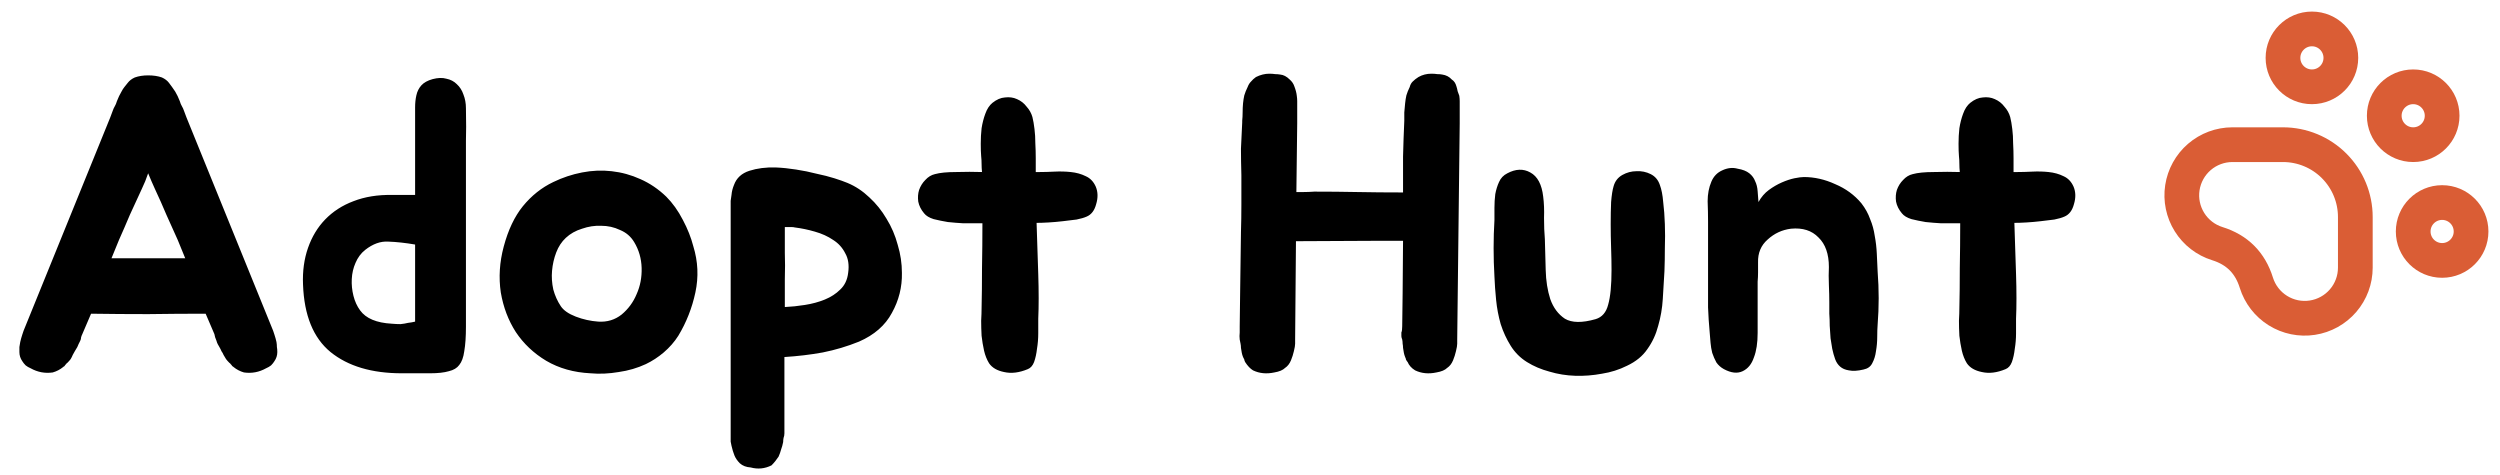 <svg width="216" height="41" viewBox="0 0 216 41" fill="none" xmlns="http://www.w3.org/2000/svg">
<path d="M199.75 7.5C201.131 7.5 202.25 6.381 202.25 5C202.25 3.619 201.131 2.5 199.75 2.5C198.369 2.5 197.25 3.619 197.25 5C197.25 6.381 198.369 7.5 199.75 7.5Z" stroke="#DA5D35" stroke-width="3" stroke-linecap="round" stroke-linejoin="round"/>
<path d="M208.5 12.5C209.881 12.5 211 11.381 211 10C211 8.619 209.881 7.5 208.5 7.5C207.119 7.5 206 8.619 206 10C206 11.381 207.119 12.5 208.5 12.5Z" stroke="#DA5D35" stroke-width="3" stroke-linecap="round" stroke-linejoin="round"/>
<path d="M211 22.5C212.381 22.5 213.5 21.381 213.5 20C213.5 18.619 212.381 17.5 211 17.5C209.619 17.5 208.5 18.619 208.5 20C208.5 21.381 209.619 22.5 211 22.5Z" stroke="#DA5D35" stroke-width="3" stroke-linecap="round" stroke-linejoin="round"/>
<path d="M197.25 12.5C198.071 12.5 198.884 12.662 199.642 12.976C200.4 13.29 201.089 13.75 201.669 14.331C202.25 14.911 202.71 15.6 203.024 16.358C203.338 17.116 203.5 17.929 203.5 18.75V23.125C203.5 24.171 203.125 25.181 202.444 25.975C201.762 26.768 200.819 27.291 199.786 27.448C198.752 27.606 197.696 27.389 196.809 26.835C195.922 26.282 195.263 25.429 194.95 24.431C194.417 22.71 193.292 21.583 191.575 21.05C190.578 20.738 189.725 20.079 189.172 19.192C188.618 18.306 188.4 17.25 188.557 16.217C188.715 15.184 189.236 14.241 190.028 13.559C190.82 12.878 191.83 12.502 192.875 12.5H197.25Z" stroke="#DA5D35" stroke-width="3" stroke-linecap="round" stroke-linejoin="round"/>
<path d="M23.888 29.552C23.912 29.696 23.924 29.84 23.924 29.984C23.948 30.104 23.96 30.248 23.96 30.416C23.96 30.704 23.876 30.968 23.708 31.208C23.636 31.328 23.54 31.448 23.42 31.568C23.3 31.664 23.156 31.748 22.988 31.82C22.388 32.156 21.752 32.276 21.08 32.18C20.744 32.084 20.444 31.928 20.18 31.712C20.132 31.664 20.096 31.64 20.072 31.64C20.048 31.616 20.024 31.58 20 31.532C19.976 31.508 19.952 31.484 19.928 31.46C19.904 31.412 19.868 31.376 19.82 31.352C19.7 31.232 19.604 31.124 19.532 31.028C19.46 30.908 19.388 30.788 19.316 30.668C19.268 30.548 19.208 30.44 19.136 30.344C19.088 30.224 19.028 30.104 18.956 29.984C18.908 29.888 18.86 29.804 18.812 29.732C18.764 29.636 18.728 29.54 18.704 29.444C18.608 29.228 18.548 29.036 18.524 28.868L17.768 27.104C16.112 27.104 14.456 27.116 12.8 27.14C11.168 27.14 9.524 27.128 7.868 27.104L7.112 28.868C7.064 28.964 7.028 29.06 7.004 29.156C7.004 29.252 6.98 29.348 6.932 29.444C6.884 29.54 6.836 29.636 6.788 29.732C6.764 29.804 6.728 29.888 6.68 29.984C6.608 30.104 6.536 30.224 6.464 30.344C6.416 30.44 6.356 30.548 6.284 30.668C6.236 30.788 6.176 30.908 6.104 31.028C6.032 31.124 5.936 31.232 5.816 31.352C5.768 31.376 5.732 31.412 5.708 31.46C5.684 31.484 5.66 31.508 5.636 31.532C5.612 31.58 5.588 31.616 5.564 31.64C5.54 31.64 5.504 31.664 5.456 31.712C5.192 31.928 4.892 32.084 4.556 32.18C3.884 32.276 3.248 32.156 2.648 31.82C2.48 31.748 2.336 31.664 2.216 31.568C2.096 31.448 2 31.328 1.928 31.208C1.76 30.968 1.676 30.704 1.676 30.416C1.676 30.248 1.676 30.104 1.676 29.984C1.7 29.84 1.724 29.696 1.748 29.552C1.796 29.336 1.856 29.12 1.928 28.904C2 28.688 2.036 28.58 2.036 28.58L9.524 10.148L9.74 9.572C9.788 9.428 9.848 9.296 9.92 9.176C9.992 9.056 10.052 8.912 10.1 8.744C10.22 8.432 10.352 8.156 10.496 7.916C10.568 7.772 10.652 7.64 10.748 7.52C10.844 7.4 10.94 7.28 11.036 7.16C11.18 6.968 11.384 6.812 11.648 6.692C11.984 6.572 12.368 6.512 12.8 6.512C13.256 6.512 13.652 6.572 13.988 6.692C14.252 6.812 14.456 6.968 14.6 7.16C14.768 7.376 14.948 7.628 15.14 7.916C15.284 8.156 15.416 8.432 15.536 8.744C15.584 8.912 15.644 9.056 15.716 9.176C15.788 9.296 15.848 9.428 15.896 9.572L16.112 10.148L23.6 28.58C23.6 28.58 23.636 28.688 23.708 28.904C23.78 29.12 23.84 29.336 23.888 29.552ZM15.356 20.732C15.044 20.036 14.72 19.316 14.384 18.572C14.072 17.828 13.736 17.072 13.376 16.304C13.28 16.088 13.184 15.872 13.088 15.656C12.992 15.416 12.896 15.188 12.8 14.972C12.728 15.188 12.644 15.416 12.548 15.656C12.452 15.872 12.356 16.088 12.26 16.304C11.9 17.072 11.552 17.828 11.216 18.572C10.904 19.316 10.592 20.036 10.28 20.732L9.632 22.316H16.004L15.356 20.732ZM37.377 6.836C37.833 6.716 38.229 6.704 38.565 6.8C38.925 6.872 39.225 7.028 39.465 7.268C39.729 7.508 39.921 7.808 40.041 8.168C40.185 8.528 40.257 8.924 40.257 9.356C40.281 10.556 40.281 11.492 40.257 12.164C40.257 12.836 40.257 13.424 40.257 13.928V24.98C40.257 26.276 40.257 27.356 40.257 28.22C40.257 29.084 40.209 29.792 40.113 30.344C40.041 30.872 39.897 31.268 39.681 31.532C39.489 31.796 39.189 31.976 38.781 32.072C38.373 32.192 37.833 32.252 37.161 32.252C36.513 32.252 35.697 32.252 34.713 32.252C32.121 32.252 30.069 31.64 28.557 30.416C27.069 29.192 26.277 27.248 26.181 24.584C26.133 23.432 26.277 22.376 26.613 21.416C26.949 20.456 27.441 19.64 28.089 18.968C28.761 18.272 29.577 17.744 30.537 17.384C31.521 17 32.637 16.82 33.885 16.844H35.865V10.4C35.865 10.016 35.865 9.644 35.865 9.284C35.865 8.9 35.901 8.552 35.973 8.24C36.045 7.904 36.189 7.616 36.405 7.376C36.621 7.136 36.945 6.956 37.377 6.836ZM31.113 26.816C31.617 27.512 32.529 27.896 33.849 27.968C34.113 27.992 34.365 28.004 34.605 28.004C34.845 27.98 35.061 27.944 35.253 27.896C35.469 27.872 35.673 27.836 35.865 27.788V21.128C35.025 20.984 34.257 20.9 33.561 20.876C32.889 20.828 32.217 21.068 31.545 21.596C31.185 21.884 30.909 22.256 30.717 22.712C30.525 23.144 30.417 23.612 30.393 24.116C30.369 24.596 30.417 25.076 30.537 25.556C30.657 26.036 30.849 26.456 31.113 26.816ZM47.805 15.728C48.597 15.344 49.425 15.068 50.289 14.9C51.153 14.732 52.005 14.696 52.845 14.792C53.709 14.888 54.537 15.116 55.329 15.476C56.145 15.836 56.889 16.34 57.561 16.988C58.113 17.54 58.593 18.212 59.001 19.004C59.409 19.772 59.709 20.528 59.901 21.272C60.309 22.592 60.369 23.924 60.081 25.268C59.793 26.612 59.301 27.86 58.605 29.012C58.269 29.54 57.849 30.02 57.345 30.452C56.865 30.86 56.349 31.196 55.797 31.46C55.077 31.796 54.297 32.024 53.457 32.144C52.617 32.288 51.801 32.324 51.009 32.252C49.569 32.18 48.297 31.82 47.193 31.172C46.113 30.524 45.237 29.696 44.565 28.688C43.917 27.68 43.485 26.54 43.269 25.268C43.077 23.972 43.161 22.652 43.521 21.308C43.905 19.868 44.457 18.704 45.177 17.816C45.921 16.904 46.797 16.208 47.805 15.728ZM48.885 20.552C48.525 20.888 48.249 21.308 48.057 21.812C47.865 22.316 47.745 22.844 47.697 23.396C47.649 23.924 47.685 24.464 47.805 25.016C47.949 25.544 48.165 26.024 48.453 26.456C48.693 26.816 49.125 27.116 49.749 27.356C50.373 27.596 51.021 27.74 51.693 27.788C52.461 27.836 53.133 27.632 53.709 27.176C54.285 26.696 54.717 26.108 55.005 25.412C55.317 24.716 55.461 23.96 55.437 23.144C55.413 22.328 55.197 21.584 54.789 20.912C54.501 20.432 54.093 20.084 53.565 19.868C53.061 19.628 52.521 19.508 51.945 19.508C51.393 19.484 50.841 19.568 50.289 19.76C49.737 19.928 49.269 20.192 48.885 20.552ZM73.21 15.8C73.906 16.088 74.541 16.508 75.118 17.06C75.694 17.588 76.186 18.2 76.594 18.896C77.025 19.592 77.35 20.348 77.566 21.164C77.805 21.956 77.925 22.76 77.925 23.576C77.95 24.8 77.662 25.952 77.061 27.032C76.486 28.112 75.537 28.94 74.218 29.516C73.21 29.924 72.165 30.236 71.085 30.452C70.029 30.644 68.925 30.776 67.773 30.848V37.436C67.773 37.58 67.749 37.712 67.701 37.832C67.677 37.952 67.665 38.072 67.665 38.192C67.618 38.432 67.558 38.648 67.486 38.84C67.438 39.032 67.365 39.236 67.269 39.452C67.174 39.596 67.078 39.728 66.981 39.848C66.885 39.968 66.778 40.088 66.657 40.208C66.082 40.496 65.481 40.556 64.858 40.388C64.474 40.364 64.162 40.244 63.922 40.028C63.706 39.812 63.55 39.584 63.453 39.344C63.358 39.104 63.273 38.828 63.202 38.516C63.178 38.396 63.154 38.276 63.13 38.156C63.13 38.06 63.13 37.952 63.13 37.832V17.78C63.13 17.636 63.13 17.492 63.13 17.348C63.154 17.18 63.178 17.012 63.202 16.844C63.225 16.556 63.297 16.268 63.417 15.98C63.633 15.38 64.078 14.972 64.749 14.756C65.421 14.54 66.177 14.444 67.017 14.468C67.594 14.492 68.181 14.552 68.781 14.648C69.406 14.744 69.993 14.864 70.546 15.008C71.121 15.128 71.638 15.26 72.094 15.404C72.549 15.548 72.921 15.68 73.21 15.8ZM73.281 23.576C73.377 22.904 73.293 22.34 73.029 21.884C72.79 21.404 72.442 21.02 71.986 20.732C71.529 20.42 71.001 20.18 70.401 20.012C69.826 19.844 69.249 19.724 68.674 19.652C68.602 19.628 68.481 19.616 68.314 19.616C68.169 19.616 68.001 19.616 67.809 19.616C67.809 20.384 67.809 21.128 67.809 21.848C67.834 22.544 67.834 23.3 67.809 24.116V26.528C68.362 26.504 68.938 26.444 69.537 26.348C70.162 26.252 70.737 26.096 71.266 25.88C71.793 25.664 72.237 25.376 72.597 25.016C72.981 24.656 73.21 24.176 73.281 23.576ZM94.673 16.124C94.865 16.58 94.877 17.084 94.709 17.636C94.565 18.188 94.289 18.548 93.881 18.716C93.665 18.812 93.377 18.896 93.017 18.968C92.657 19.016 92.261 19.064 91.829 19.112C91.421 19.16 91.013 19.196 90.605 19.22C90.197 19.244 89.849 19.256 89.561 19.256C89.585 19.976 89.609 20.72 89.633 21.488C89.657 22.232 89.681 22.964 89.705 23.684C89.729 24.404 89.741 25.1 89.741 25.772C89.741 26.42 89.729 27.008 89.705 27.536C89.705 27.896 89.705 28.316 89.705 28.796C89.705 29.252 89.669 29.696 89.597 30.128C89.549 30.56 89.465 30.944 89.345 31.28C89.225 31.592 89.045 31.796 88.805 31.892C88.061 32.204 87.377 32.288 86.753 32.144C86.153 32.024 85.721 31.772 85.457 31.388C85.265 31.076 85.121 30.716 85.025 30.308C84.929 29.876 84.857 29.444 84.809 29.012C84.785 28.556 84.773 28.124 84.773 27.716C84.797 27.284 84.809 26.912 84.809 26.6C84.833 25.592 84.845 24.452 84.845 23.18C84.869 21.884 84.881 20.588 84.881 19.292H84.341C84.053 19.292 83.681 19.292 83.225 19.292C82.793 19.268 82.349 19.232 81.893 19.184C81.461 19.112 81.053 19.028 80.669 18.932C80.285 18.812 80.009 18.644 79.841 18.428C79.577 18.116 79.409 17.78 79.337 17.42C79.289 17.06 79.313 16.724 79.409 16.412C79.529 16.076 79.709 15.788 79.949 15.548C80.189 15.284 80.465 15.116 80.777 15.044C81.209 14.924 81.821 14.864 82.613 14.864C83.405 14.84 84.149 14.84 84.845 14.864C84.821 14.624 84.809 14.396 84.809 14.18C84.809 13.94 84.797 13.712 84.773 13.496C84.749 13.208 84.737 12.848 84.737 12.416C84.737 11.96 84.761 11.516 84.809 11.084C84.881 10.628 84.989 10.208 85.133 9.824C85.277 9.416 85.481 9.104 85.745 8.888C86.105 8.6 86.465 8.444 86.825 8.42C87.209 8.372 87.557 8.42 87.869 8.564C88.205 8.708 88.481 8.924 88.697 9.212C88.937 9.476 89.105 9.776 89.201 10.112C89.273 10.4 89.333 10.748 89.381 11.156C89.429 11.54 89.453 11.948 89.453 12.38C89.477 12.812 89.489 13.244 89.489 13.676C89.489 14.108 89.489 14.504 89.489 14.864H89.849C90.209 14.864 90.629 14.852 91.109 14.828C91.589 14.804 92.057 14.816 92.513 14.864C92.993 14.912 93.425 15.032 93.809 15.224C94.193 15.392 94.481 15.692 94.673 16.124ZM126.083 8.276C126.107 8.444 126.119 8.6 126.119 8.744C126.119 8.888 126.119 9.032 126.119 9.176V10.652L125.903 29.336V29.696C125.903 29.84 125.867 30.056 125.795 30.344C125.771 30.464 125.735 30.596 125.687 30.74C125.639 30.86 125.591 30.992 125.543 31.136C125.423 31.424 125.255 31.64 125.039 31.784C124.847 31.976 124.535 32.108 124.103 32.18C123.431 32.324 122.819 32.264 122.267 32C121.955 31.808 121.739 31.568 121.619 31.28C121.571 31.232 121.523 31.16 121.475 31.064C121.475 31.016 121.451 30.944 121.403 30.848C121.355 30.728 121.319 30.608 121.295 30.488C121.271 30.344 121.247 30.2 121.223 30.056C121.223 29.936 121.211 29.816 121.187 29.696C121.187 29.576 121.175 29.456 121.151 29.336C121.103 29.216 121.079 29.12 121.079 29.048C121.079 28.952 121.079 28.844 121.079 28.724C121.127 28.628 121.151 28.448 121.151 28.184L121.187 25.34L121.223 20.804H119.279L111.971 20.84L111.899 29.336V29.696C111.899 29.84 111.863 30.056 111.791 30.344C111.767 30.464 111.731 30.596 111.683 30.74C111.635 30.86 111.587 30.992 111.539 31.136C111.419 31.424 111.251 31.64 111.035 31.784C110.843 31.976 110.531 32.108 110.099 32.18C109.427 32.324 108.815 32.264 108.263 32C108.023 31.856 107.795 31.616 107.579 31.28C107.531 31.184 107.507 31.112 107.507 31.064L107.399 30.848C107.351 30.728 107.315 30.608 107.291 30.488C107.267 30.344 107.243 30.2 107.219 30.056C107.219 29.936 107.207 29.816 107.183 29.696C107.159 29.576 107.135 29.456 107.111 29.336C107.087 29.144 107.087 28.94 107.111 28.724V28.184L107.147 25.34L107.219 20.048C107.243 19.28 107.255 18.488 107.255 17.672C107.255 16.856 107.255 16.016 107.255 15.152C107.231 14.288 107.219 13.52 107.219 12.848C107.243 12.176 107.279 11.42 107.327 10.58V10.436C107.351 10.196 107.363 9.956 107.363 9.716C107.363 9.452 107.375 9.188 107.399 8.924C107.423 8.684 107.459 8.456 107.507 8.24C107.579 8 107.675 7.76 107.795 7.52C107.867 7.328 107.963 7.172 108.083 7.052C108.203 6.908 108.347 6.776 108.515 6.656C108.899 6.464 109.283 6.368 109.667 6.368C109.859 6.368 110.027 6.38 110.171 6.404C110.315 6.404 110.459 6.416 110.603 6.44C110.891 6.464 111.167 6.608 111.431 6.872C111.623 7.04 111.755 7.232 111.827 7.448C111.947 7.76 112.019 8.036 112.043 8.276C112.067 8.444 112.079 8.6 112.079 8.744C112.079 8.888 112.079 9.032 112.079 9.176V10.652L112.007 16.592C112.199 16.592 112.415 16.592 112.655 16.592C112.919 16.592 113.219 16.58 113.555 16.556C114.803 16.556 116.039 16.568 117.263 16.592C118.511 16.616 119.819 16.628 121.187 16.628H121.223C121.223 15.548 121.223 14.516 121.223 13.532C121.247 12.548 121.283 11.516 121.331 10.436C121.331 10.196 121.331 9.956 121.331 9.716C121.355 9.452 121.379 9.188 121.403 8.924C121.427 8.684 121.463 8.456 121.511 8.24C121.583 8 121.679 7.76 121.799 7.52C121.847 7.328 121.931 7.172 122.051 7.052C122.195 6.908 122.363 6.776 122.555 6.656C122.891 6.464 123.263 6.368 123.671 6.368C123.863 6.368 124.031 6.38 124.175 6.404C124.343 6.404 124.487 6.416 124.607 6.44C124.943 6.488 125.219 6.632 125.435 6.872C125.627 6.992 125.759 7.184 125.831 7.448C125.879 7.592 125.915 7.736 125.939 7.88C125.987 8 126.035 8.132 126.083 8.276ZM143.808 23.432C143.76 24.224 143.712 25.028 143.664 25.844C143.616 26.636 143.484 27.404 143.268 28.148C143.076 28.892 142.764 29.564 142.332 30.164C141.924 30.764 141.336 31.244 140.568 31.604C139.896 31.94 139.176 32.168 138.408 32.288C137.64 32.432 136.872 32.492 136.104 32.468C135.336 32.444 134.592 32.324 133.872 32.108C133.152 31.916 132.504 31.64 131.928 31.28C131.352 30.92 130.884 30.452 130.524 29.876C130.164 29.3 129.876 28.676 129.66 28.004C129.468 27.332 129.336 26.636 129.264 25.916C129.192 25.196 129.144 24.524 129.12 23.9C129.024 22.244 129.024 20.612 129.12 19.004C129.12 18.692 129.12 18.344 129.12 17.96C129.12 17.552 129.144 17.156 129.192 16.772C129.264 16.388 129.372 16.04 129.516 15.728C129.66 15.392 129.9 15.14 130.236 14.972C130.956 14.588 131.616 14.564 132.216 14.9C132.84 15.236 133.212 15.932 133.332 16.988C133.404 17.54 133.428 18.152 133.404 18.824C133.404 19.496 133.428 20.108 133.476 20.66C133.5 21.476 133.524 22.364 133.548 23.324C133.572 24.26 133.704 25.1 133.944 25.844C134.208 26.588 134.628 27.152 135.204 27.536C135.804 27.896 136.692 27.908 137.868 27.572C138.42 27.404 138.78 26.984 138.948 26.312C139.14 25.64 139.236 24.644 139.236 23.324C139.236 22.748 139.224 22.112 139.2 21.416C139.176 20.72 139.164 20.036 139.164 19.364C139.164 18.668 139.176 18.032 139.2 17.456C139.248 16.856 139.32 16.4 139.416 16.088C139.536 15.656 139.788 15.332 140.172 15.116C140.556 14.9 140.964 14.792 141.396 14.792C141.828 14.768 142.236 14.852 142.62 15.044C143.004 15.236 143.268 15.548 143.412 15.98C143.556 16.364 143.652 16.856 143.7 17.456C143.772 18.032 143.82 18.668 143.844 19.364C143.868 20.036 143.868 20.732 143.844 21.452C143.844 22.148 143.832 22.808 143.808 23.432ZM147.576 19.148C147.576 18.596 147.564 18.008 147.54 17.384C147.54 16.76 147.648 16.196 147.864 15.692C148.056 15.236 148.368 14.912 148.8 14.72C149.256 14.504 149.7 14.456 150.132 14.576C150.564 14.648 150.9 14.78 151.14 14.972C151.38 15.164 151.548 15.392 151.644 15.656C151.764 15.896 151.836 16.184 151.86 16.52C151.884 16.832 151.908 17.144 151.932 17.456C152.172 17.024 152.472 16.676 152.832 16.412C153.192 16.148 153.564 15.932 153.948 15.764C154.332 15.596 154.692 15.476 155.028 15.404C155.388 15.332 155.664 15.296 155.856 15.296C156.768 15.296 157.668 15.5 158.556 15.908C159.468 16.292 160.224 16.844 160.824 17.564C161.16 17.996 161.412 18.452 161.58 18.932C161.772 19.388 161.904 19.868 161.976 20.372C162.072 20.876 162.132 21.392 162.156 21.92C162.18 22.424 162.204 22.94 162.228 23.468C162.348 25.004 162.348 26.528 162.228 28.04C162.204 28.352 162.192 28.712 162.192 29.12C162.192 29.528 162.156 29.936 162.084 30.344C162.036 30.728 161.928 31.076 161.76 31.388C161.616 31.676 161.364 31.856 161.004 31.928C160.5 32.048 160.08 32.072 159.744 32C159.432 31.952 159.18 31.844 158.988 31.676C158.796 31.508 158.652 31.292 158.556 31.028C158.46 30.764 158.376 30.464 158.304 30.128C158.256 29.864 158.208 29.564 158.16 29.228C158.136 28.868 158.112 28.508 158.088 28.148C158.088 27.788 158.076 27.44 158.052 27.104C158.052 26.744 158.052 26.42 158.052 26.132C158.052 25.676 158.04 25.172 158.016 24.62C157.992 24.068 157.992 23.552 158.016 23.072C158.016 21.944 157.716 21.092 157.116 20.516C156.54 19.916 155.748 19.664 154.74 19.76C153.972 19.856 153.3 20.168 152.724 20.696C152.148 21.2 151.872 21.86 151.896 22.676C151.896 22.988 151.896 23.276 151.896 23.54C151.896 23.804 151.884 24.068 151.86 24.332C151.86 24.596 151.86 24.884 151.86 25.196C151.86 25.508 151.86 25.856 151.86 26.24C151.86 27.032 151.86 27.872 151.86 28.76C151.86 29.624 151.752 30.332 151.536 30.884C151.344 31.46 151.02 31.856 150.564 32.072C150.108 32.288 149.568 32.228 148.944 31.892C148.68 31.748 148.464 31.556 148.296 31.316C148.152 31.052 148.032 30.776 147.936 30.488C147.864 30.2 147.816 29.912 147.792 29.624C147.768 29.312 147.744 29.024 147.72 28.76C147.648 27.968 147.6 27.236 147.576 26.564C147.576 25.868 147.576 25.124 147.576 24.332V19.148ZM179.154 16.124C179.346 16.58 179.358 17.084 179.19 17.636C179.046 18.188 178.77 18.548 178.362 18.716C178.146 18.812 177.858 18.896 177.498 18.968C177.138 19.016 176.742 19.064 176.31 19.112C175.902 19.16 175.494 19.196 175.086 19.22C174.678 19.244 174.33 19.256 174.042 19.256C174.066 19.976 174.09 20.72 174.114 21.488C174.138 22.232 174.162 22.964 174.186 23.684C174.21 24.404 174.222 25.1 174.222 25.772C174.222 26.42 174.21 27.008 174.186 27.536C174.186 27.896 174.186 28.316 174.186 28.796C174.186 29.252 174.15 29.696 174.078 30.128C174.03 30.56 173.946 30.944 173.826 31.28C173.706 31.592 173.526 31.796 173.286 31.892C172.542 32.204 171.858 32.288 171.234 32.144C170.634 32.024 170.202 31.772 169.938 31.388C169.746 31.076 169.602 30.716 169.506 30.308C169.41 29.876 169.338 29.444 169.29 29.012C169.266 28.556 169.254 28.124 169.254 27.716C169.278 27.284 169.29 26.912 169.29 26.6C169.314 25.592 169.326 24.452 169.326 23.18C169.35 21.884 169.362 20.588 169.362 19.292H168.822C168.534 19.292 168.162 19.292 167.706 19.292C167.274 19.268 166.83 19.232 166.374 19.184C165.942 19.112 165.534 19.028 165.15 18.932C164.766 18.812 164.49 18.644 164.322 18.428C164.058 18.116 163.89 17.78 163.818 17.42C163.77 17.06 163.794 16.724 163.89 16.412C164.01 16.076 164.19 15.788 164.43 15.548C164.67 15.284 164.946 15.116 165.258 15.044C165.69 14.924 166.302 14.864 167.094 14.864C167.886 14.84 168.63 14.84 169.326 14.864C169.302 14.624 169.29 14.396 169.29 14.18C169.29 13.94 169.278 13.712 169.254 13.496C169.23 13.208 169.218 12.848 169.218 12.416C169.218 11.96 169.242 11.516 169.29 11.084C169.362 10.628 169.47 10.208 169.614 9.824C169.758 9.416 169.962 9.104 170.226 8.888C170.586 8.6 170.946 8.444 171.306 8.42C171.69 8.372 172.038 8.42 172.35 8.564C172.686 8.708 172.962 8.924 173.178 9.212C173.418 9.476 173.586 9.776 173.682 10.112C173.754 10.4 173.814 10.748 173.862 11.156C173.91 11.54 173.934 11.948 173.934 12.38C173.958 12.812 173.97 13.244 173.97 13.676C173.97 14.108 173.97 14.504 173.97 14.864H174.33C174.69 14.864 175.11 14.852 175.59 14.828C176.07 14.804 176.538 14.816 176.994 14.864C177.474 14.912 177.906 15.032 178.29 15.224C178.674 15.392 178.962 15.692 179.154 16.124Z" fill="black"/>
</svg>
